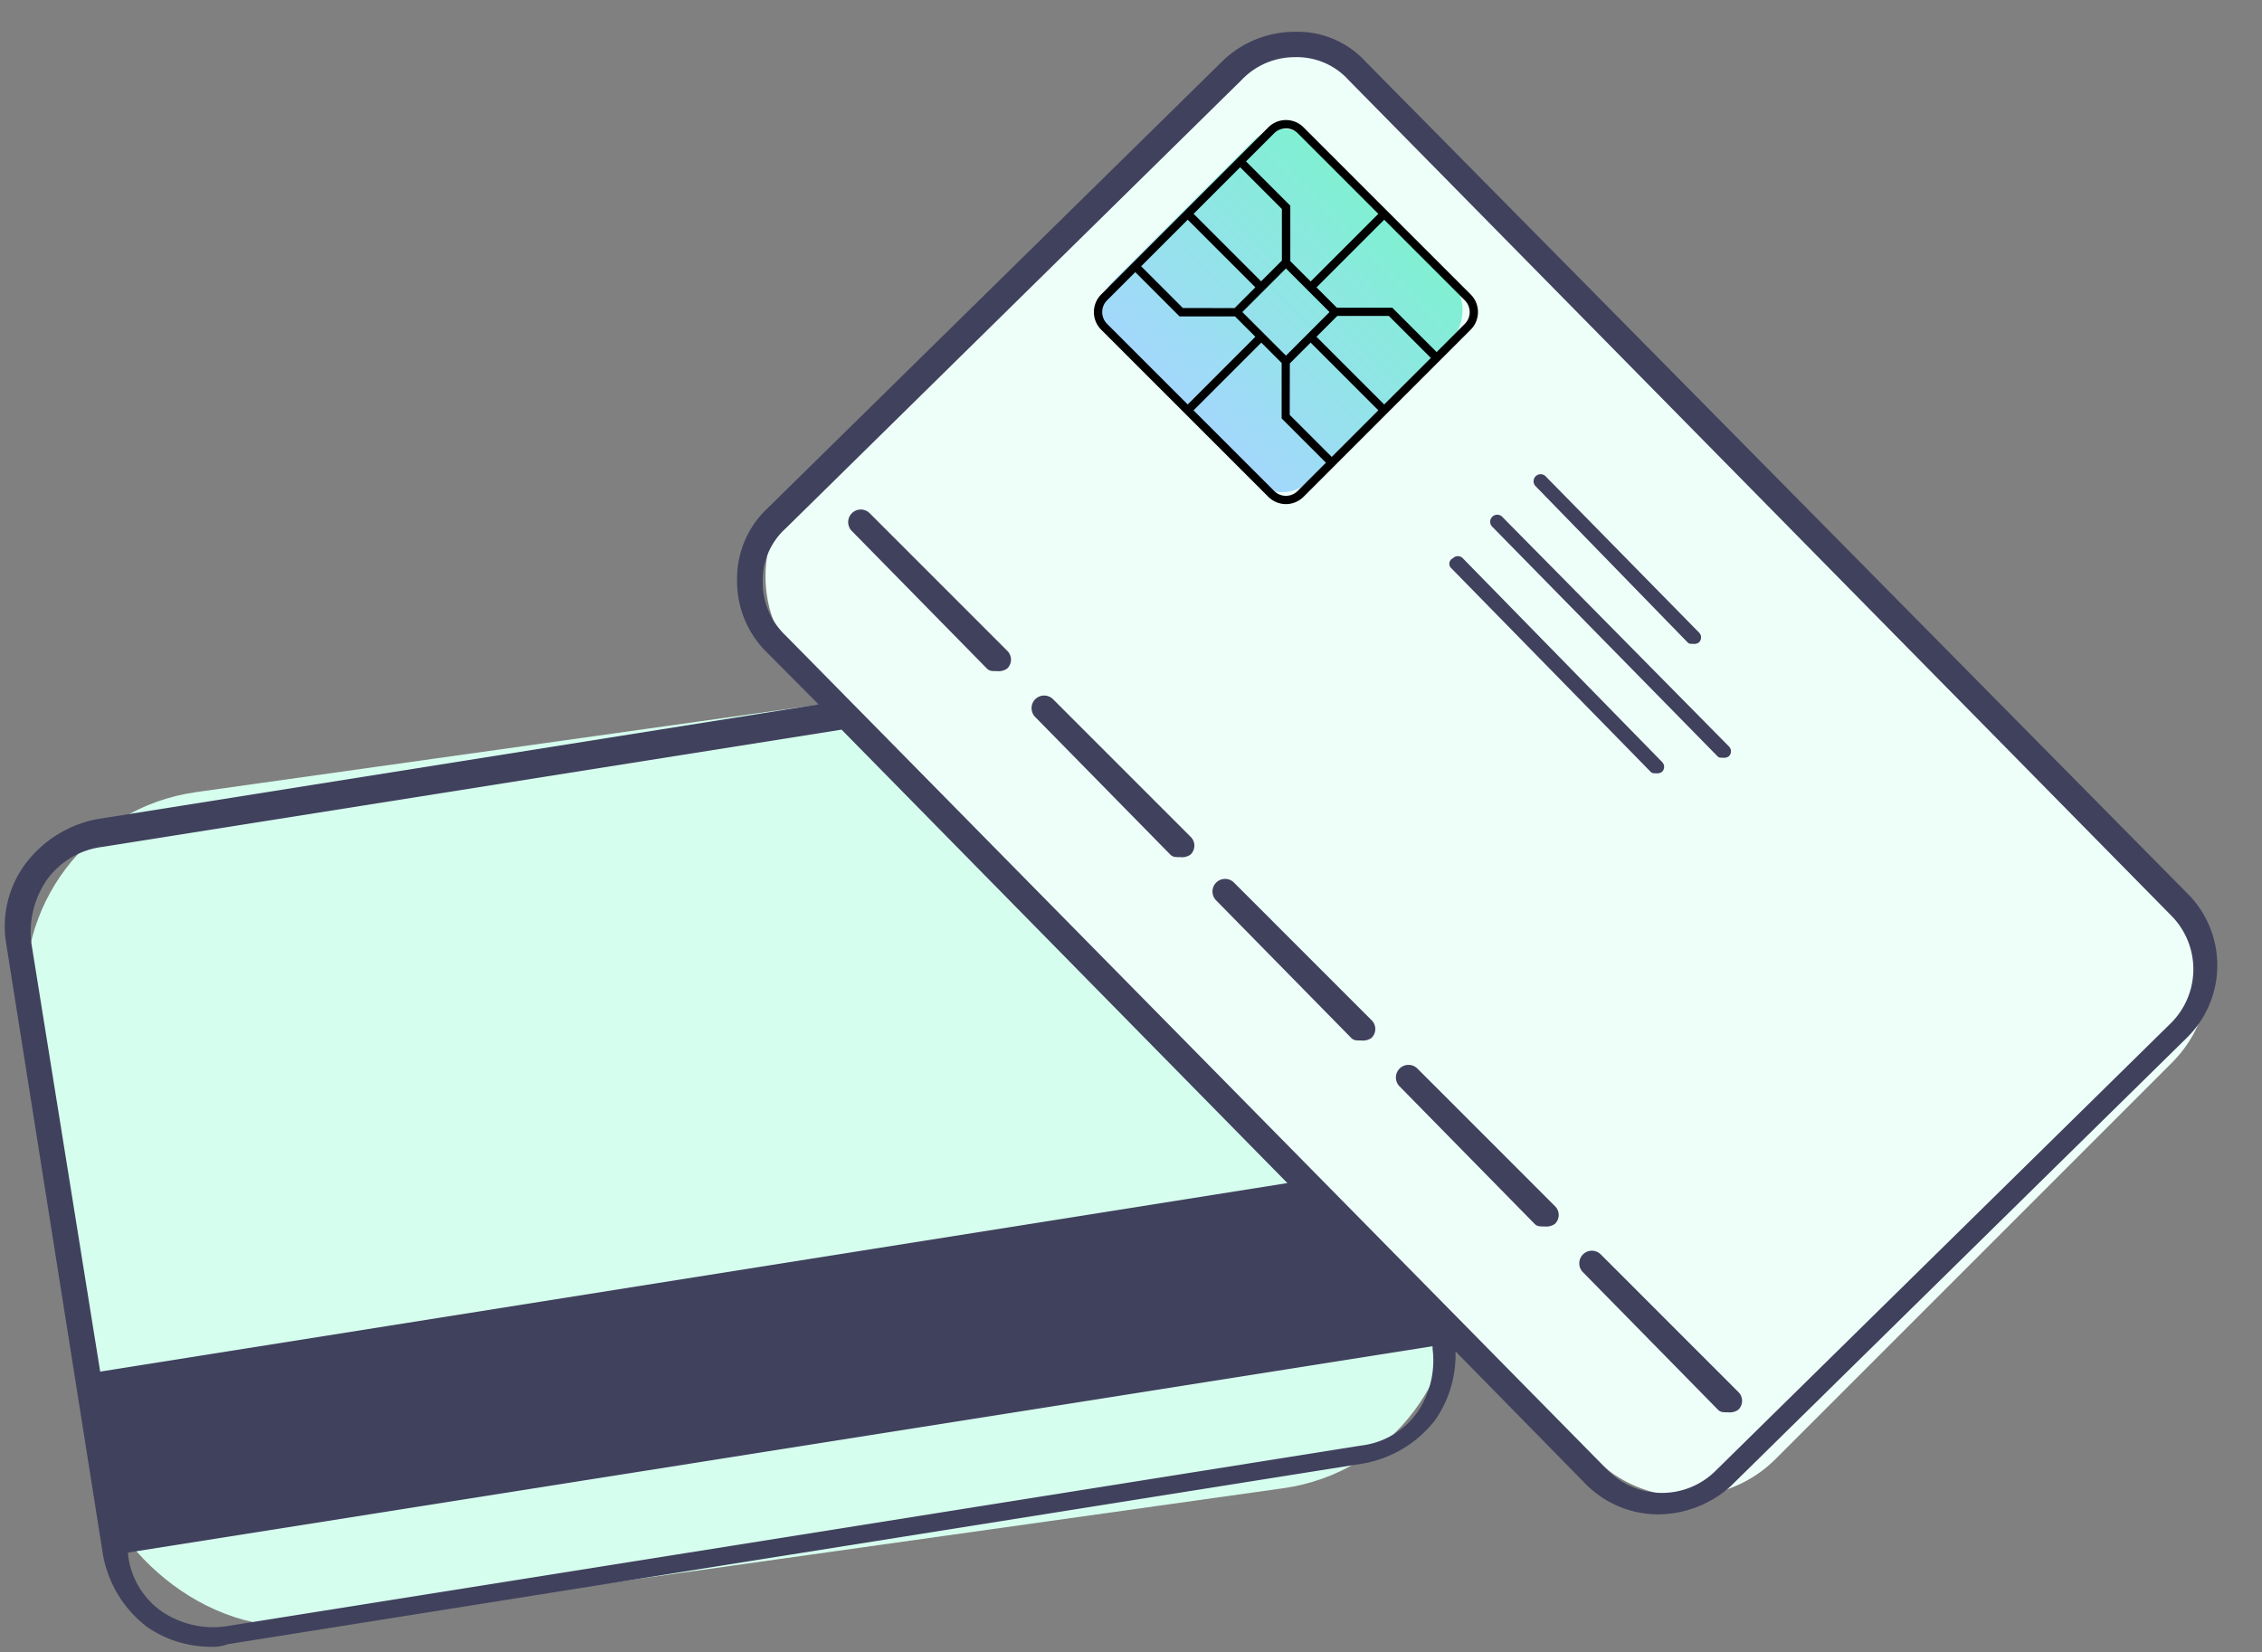 <svg xmlns="http://www.w3.org/2000/svg" xmlns:xlink="http://www.w3.org/1999/xlink" width="57.124" height="41.726" viewBox="0 0 57.124 41.726">
  <rect x="0" y="0" width="57.124" height="41.726" fill="#808080" stroke="none"/>
  <defs>
    <linearGradient id="linear-gradient" x1="0.5" x2="0.5" y2="1" gradientUnits="objectBoundingBox">
      <stop offset="0" stop-color="#80f0d2"/>
      <stop offset="1" stop-color="#a4d7fd"/>
      <stop offset="1" stop-color="#eeffa5"/>
    </linearGradient>
  </defs>
  <g id="Group_755" data-name="Group 755" transform="translate(-16405.828 -13932.75)">
    <g id="Group_754" data-name="Group 754" transform="translate(16405.828 13932.75)">
      <rect id="Rectangle_5990" data-name="Rectangle 5990" width="34.741" height="21.231" rx="5" transform="translate(0 20.702) rotate(-8)" fill="#d6feee"/>
      <path id="Path_18840" data-name="Path 18840" d="M3.217,0H31.524a3.217,3.217,0,0,1,3.217,3.217V17.371a3.217,3.217,0,0,1-3.217,3.217H3.217A3.217,3.217,0,0,1,0,17.371V3.217A3.217,3.217,0,0,1,3.217,0Z" transform="translate(32.558 0) rotate(45)" fill="#eefff9"/>
      <rect id="Rectangle_5992" data-name="Rectangle 5992" width="7.077" height="7.077" rx="1" transform="translate(32.372 2.838) rotate(45)" fill="url(#linear-gradient)"/>
      <g id="np_credit-cards_861599_000000" transform="translate(0.111 0.804)">
        <path id="Path_18720" data-name="Path 18720" d="M41.332,21.674a2.333,2.333,0,0,0-1.8-.772,2.633,2.633,0,0,0-1.8.709L26.214,32.933a2.432,2.432,0,0,0-.772,1.8,2.518,2.518,0,0,0,.709,1.8L27.5,37.889,9.3,40.784a2.951,2.951,0,0,0-1.8,1.093,2.646,2.646,0,0,0-.515,2.058l2.445,15.44a2.951,2.951,0,0,0,1.093,1.8,2.817,2.817,0,0,0,1.608.515,1.077,1.077,0,0,0,.45-.065L41.27,57.059a2.951,2.951,0,0,0,1.8-1.093,2.884,2.884,0,0,0,.515-1.737l3.282,3.345a2.575,2.575,0,0,0,1.865.772,2.758,2.758,0,0,0,1.8-.709L62.05,46.313a2.561,2.561,0,0,0,0-3.667ZM9.358,54.741,7.622,43.932a2.321,2.321,0,0,1,.387-1.608,2.038,2.038,0,0,1,1.415-.837l18.657-2.96L39.339,49.979Zm33.261,1.03a2.038,2.038,0,0,1-1.415.837L12.509,61.177A2.321,2.321,0,0,1,10.9,60.79a2.038,2.038,0,0,1-.837-1.415V59.31L43.006,54.1v.065a2.324,2.324,0,0,1-.387,1.608Zm19.045-9.844L50.149,57.25a1.921,1.921,0,0,1-2.7,0l-20.781-21.1a1.85,1.85,0,0,1-.578-1.352,1.758,1.758,0,0,1,.578-1.352L38.181,22.121a1.85,1.85,0,0,1,1.352-.578,1.758,1.758,0,0,1,1.352.578L61.663,43.226A1.921,1.921,0,0,1,61.663,45.928Z" transform="translate(-6.939 -20.903)" fill="#40415d"/>
        <path id="Path_18722" data-name="Path 18722" d="M68.446,36.512c.036.037.072.037.143.037a.21.21,0,0,0,.143-.037.174.174,0,0,0,0-.251L64.85,32.307a.178.178,0,0,0-.251.251Z" transform="translate(-25.938 -21.091)" fill="#40415d"/>
        <path id="Path_18723" data-name="Path 18723" d="M61.854,35.205a.178.178,0,1,0-.251.251l5.679,5.788c.037.037.072.037.143.037a.21.21,0,0,0,.143-.037.174.174,0,0,0,0-.251Z" transform="translate(-24.019 -22.947)" fill="#40415d"/>
        <path id="Path_18724" data-name="Path 18724" d="M58.712,38.354l5.032,5.14c.037.037.072.037.143.037a.21.21,0,0,0,.143-.037.174.174,0,0,0,0-.251L59,38.1a.174.174,0,0,0-.251,0A.152.152,0,0,0,58.712,38.354Z" transform="translate(-22.169 -24.804)" fill="#40415d"/>
        <path id="Path_18725" data-name="Path 18725" d="M40.6,39.748a.318.318,0,0,0-.45.45l3.41,3.473c.065.065.128.065.256.065a.376.376,0,0,0,.256-.065.311.311,0,0,0,0-.45Z" transform="translate(-18.748 -27.59)" fill="#40415d"/>
        <path id="Path_18726" data-name="Path 18726" d="M47.8,47.049a.318.318,0,0,0-.45.45l3.41,3.473c.065.065.128.065.256.065a.376.376,0,0,0,.256-.065.311.311,0,0,0,0-.45Z" transform="translate(-21.317 -30.193)" fill="#40415d"/>
        <path id="Path_18727" data-name="Path 18727" d="M54.9,54.248a.318.318,0,0,0-.45.45l3.41,3.473c.065.065.128.065.256.065a.376.376,0,0,0,.256-.065.311.311,0,0,0,0-.45Z" transform="translate(-23.848 -32.761)" fill="#40415d"/>
        <path id="Path_18728" data-name="Path 18728" d="M62.1,61.549a.318.318,0,0,0-.45.45l3.41,3.473c.065.065.128.065.256.065a.376.376,0,0,0,.256-.065.311.311,0,0,0,0-.45Z" transform="translate(-26.416 -35.365)" fill="#40415d"/>
        <path id="Path_18729" data-name="Path 18729" d="M69.3,68.845a.318.318,0,0,0-.45.45l3.41,3.473c.065.065.128.065.256.065a.376.376,0,0,0,.256-.065.311.311,0,0,0,0-.45Z" transform="translate(-28.985 -37.967)" fill="#40415d"/>
      </g>
    </g>
    <path id="np_chip_364411_000000" d="M6.6,0H.628A.63.63,0,0,0,0,.628V6.6a.63.63,0,0,0,.628.628H6.6A.63.63,0,0,0,7.227,6.6V.628A.63.63,0,0,0,6.6,0ZM.21.628A.42.42,0,0,1,.628.21H3.509V2.626H2.782l-.99-.99H.21ZM4.392,2.835V4.392H2.835V2.835ZM.21,1.845H1.7l.921.921v.742H.21Zm0,1.873H2.626v.742L1.7,5.382H.21Zm3.3,3.3H.628A.42.42,0,0,1,.21,6.6V5.591H1.792l.99-.99h.727ZM7.018,6.6a.42.42,0,0,1-.419.419H3.719V4.6h.727l.99.99H7.018V6.6Zm0-1.217h-1.5L4.6,4.461V3.718H7.018Zm0-1.873H4.6V2.766l.921-.921h1.5Zm0-1.873H5.436l-.99.99H3.719V.21H6.6a.42.42,0,0,1,.419.419V1.636Z" transform="translate(16438.303 13935.521) rotate(45)"/>
  </g>
</svg>
